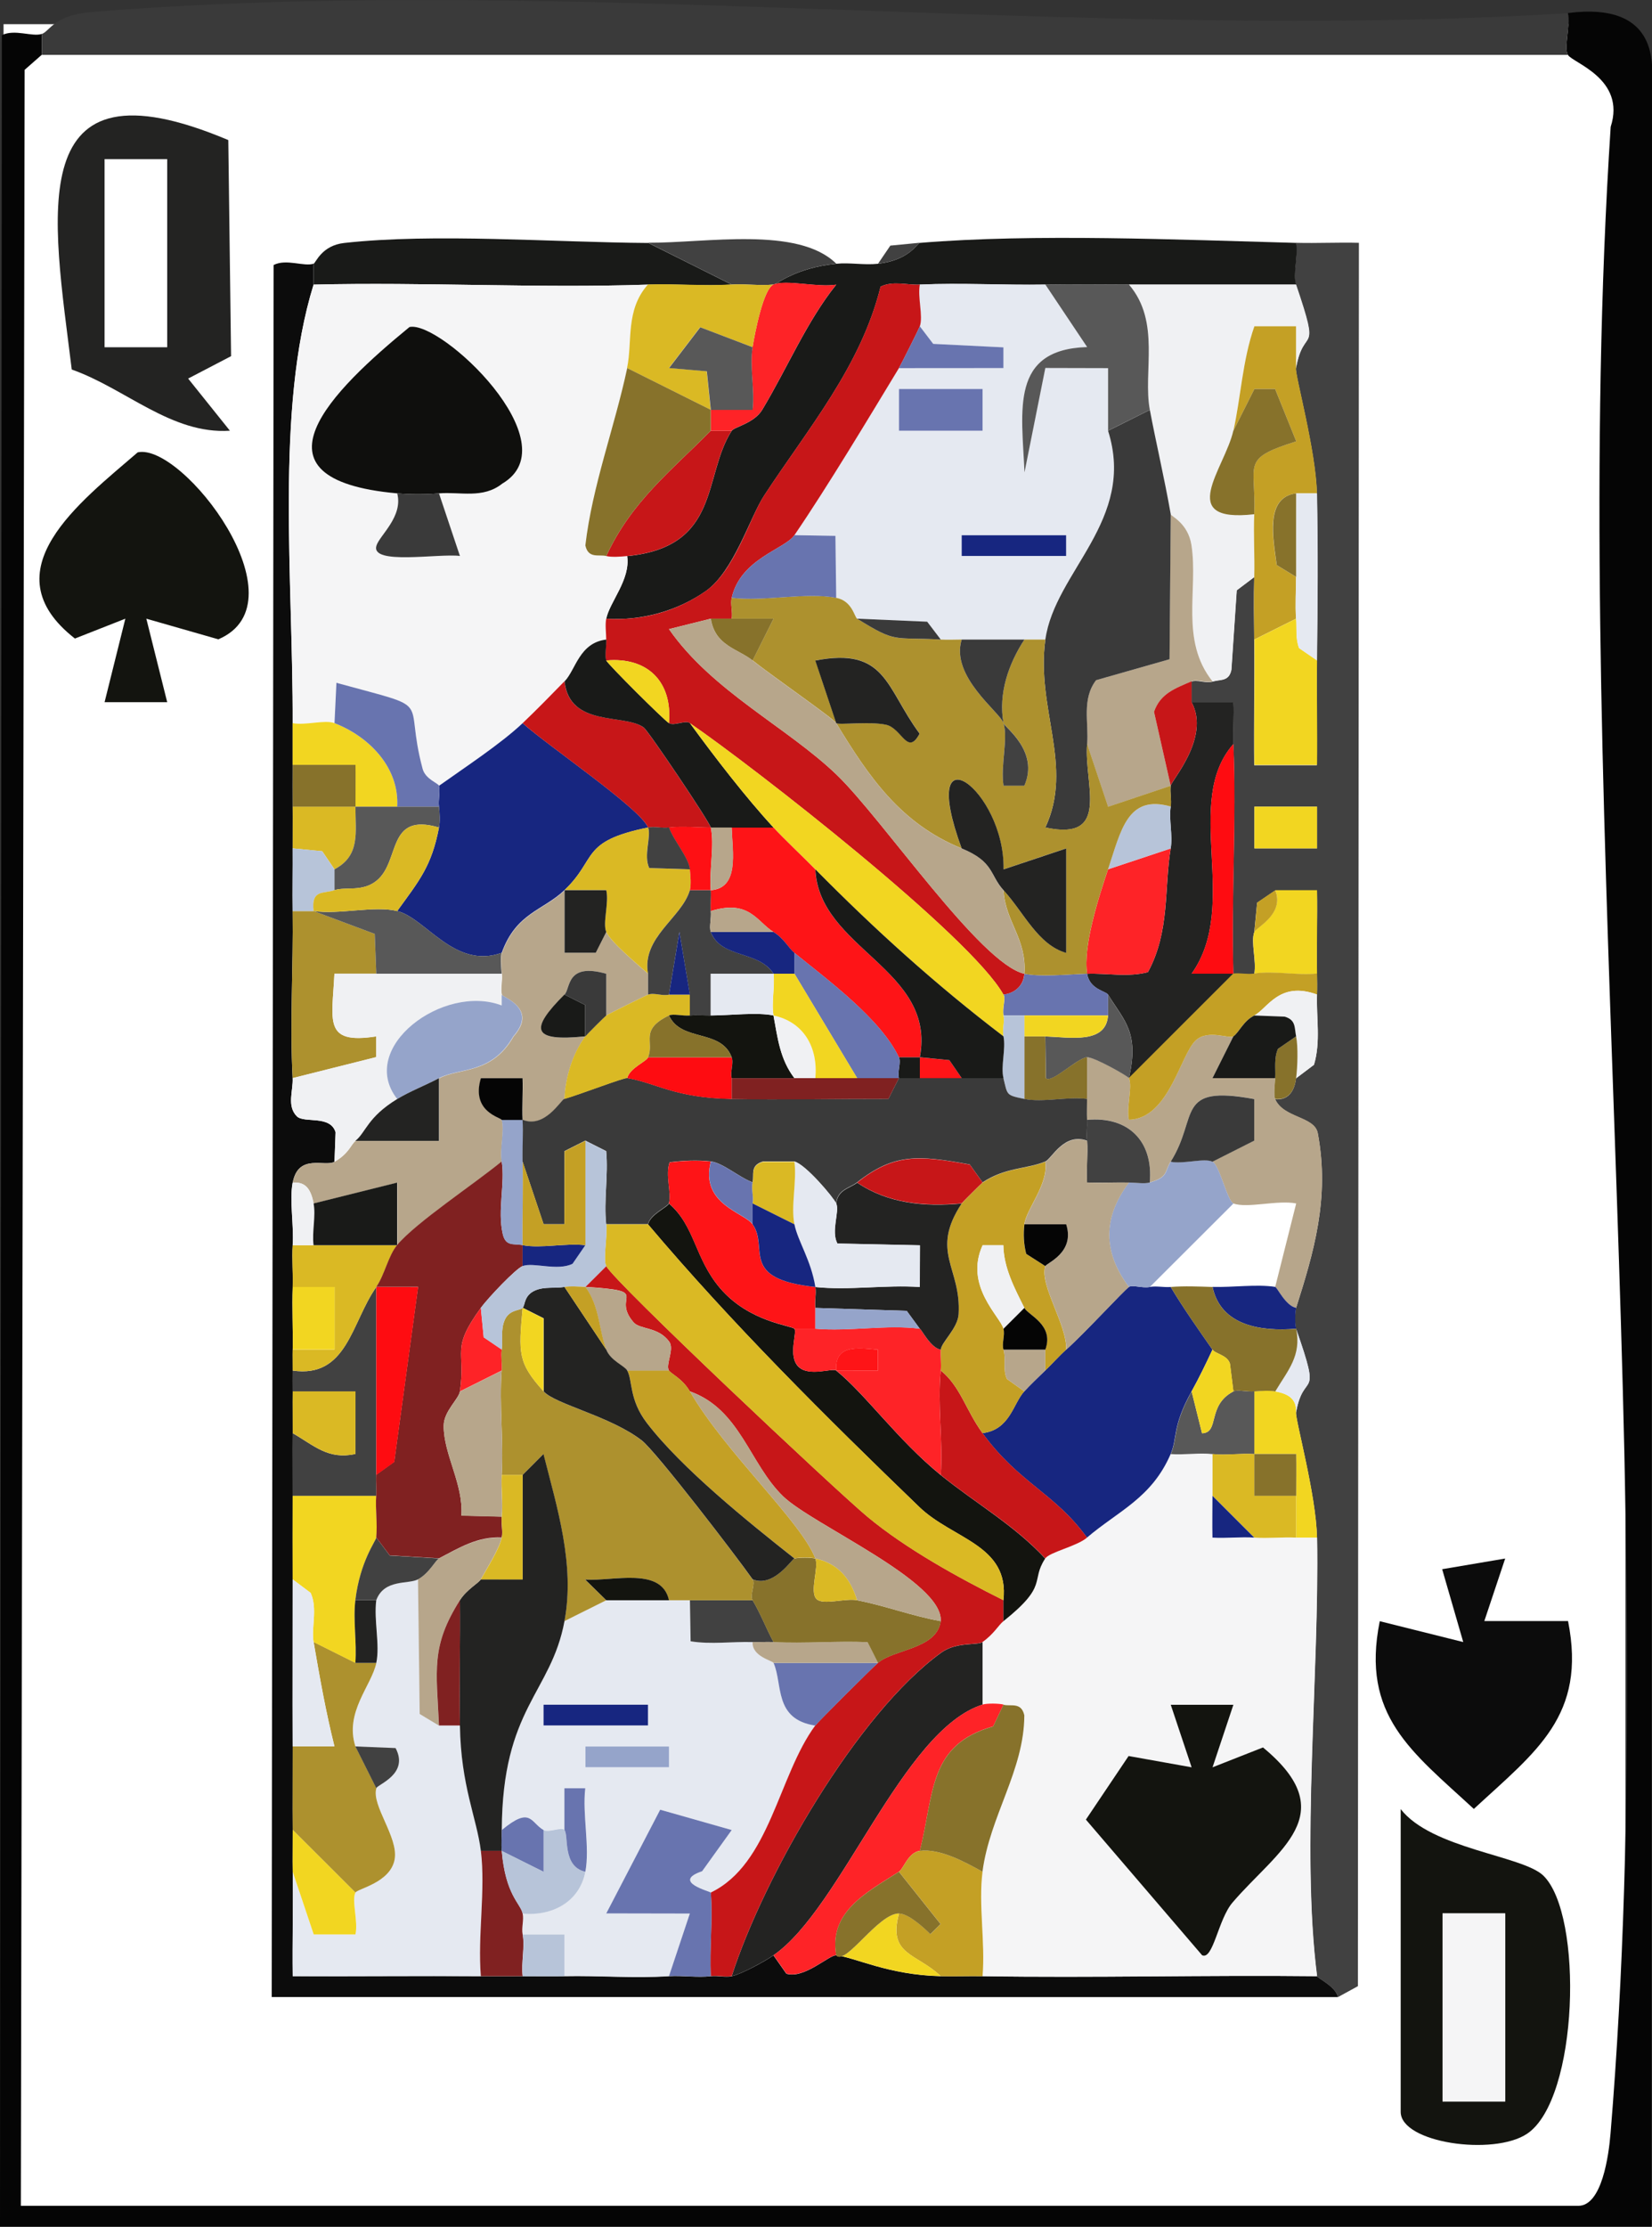 <?xml version="1.0" encoding="UTF-8"?>
<svg id="Layer_2" data-name="Layer 2" xmlns="http://www.w3.org/2000/svg" viewBox="0 0 213.9 288.22">
  <rect x="0" y="0" width="213.9" height="288.22" fill="#333333" stroke="none"/>
  <defs>
    <style>
      .cls-1 {
        fill: #050505;
      }

      .cls-2 {
        fill: #191a18;
      }

      .cls-3 {
        fill: #414141;
      }

      .cls-4 {
        fill: #87722b;
      }

      .cls-5 {
        fill: #f5f5f6;
      }

      .cls-6 {
        fill: #e5e9f1;
      }

      .cls-7 {
        fill: #0f0f0d;
      }

      .cls-8 {
        fill: #dab924;
      }

      .cls-9 {
        fill: #3a3a3a;
      }

      .cls-10 {
        fill: #b7c4d9;
      }

      .cls-11 {
        fill: #fe1417;
      }

      .cls-12 {
        fill: #13140f;
      }

      .cls-13 {
        fill: #fff;
      }

      .cls-14 {
        fill: #c4a025;
      }

      .cls-15 {
        fill: #172680;
      }

      .cls-16 {
        fill: #b7a68b;
      }

      .cls-17 {
        fill: #c71618;
      }

      .cls-18 {
        fill: #802121;
      }

      .cls-19 {
        fill: #232322;
      }

      .cls-20 {
        fill: #0c0c0c;
      }

      .cls-21 {
        fill: #fe1014;
      }

      .cls-22 {
        fill: #fe0c11;
      }

      .cls-23 {
        fill: #f2d621;
      }

      .cls-24 {
        fill: #585858;
      }

      .cls-25 {
        fill: #f0f1f3;
      }

      .cls-26 {
        fill: #fe2327;
      }

      .cls-27 {
        fill: #95a4ca;
      }

      .cls-28 {
        fill: #ad912e;
      }

      .cls-29 {
        fill: #6874af;
      }
    </style>
  </defs>
  <g id="Layer_1-2" data-name="Layer 1">
    <g>
      <rect class="cls-13" x=".46" y="3.13" width="210" height="284"/>
      <path class="cls-1" d="M203.01,1.69c5.57-.72,10.47.49,10.89,6.69l-.06,279.83H0L.24,4.56c1.63-.84,3.96.25,5.17-.17v2.7l-2.22,1.95-.49,276.47h201.66c3.07,0,3.94-6.57,4.17-9.35,6.89-83.17-5.48-175.57.02-259.74,2.02-6.26-4.98-8.29-5.55-9.33-.53-.96.36-3.82,0-5.41Z"/>
      <path class="cls-9" d="M203.01,1.69c.36,1.59-.53,4.44,0,5.41H5.41v-2.7c1.05-.36,1.54-2.45,6.51-2.85,61.19-4.98,129.19,4.02,191.09.15Z"/>
      <path class="cls-3" d="M167.82,31.43c2.7.07,5.43-.07,8.13,0l-.13,225.65-2.59,1.42c-.22-1.33-2.68-2.5-2.71-2.7-2.1-16.49.31-39.23,0-56.76-.1-5.54-2.85-15.4-2.71-16.22,1-5.63,3.41-1.11,0-10.81-.17-.5-.16-2.19,0-2.7,2.25-7.11,4.4-14.16,2.81-22.62-.41-2.2-4.45-1.95-5.52-4.41,1.75.16,2.51-1.11,2.71-2.7l2.32-1.75c.89-2.99.29-6.05.39-9.06.03-.9.02-1.81,0-2.7-.07-3.59.06-7.22,0-10.81h-5.41s-2.34,1.59-2.34,1.59l-.37,3.81c-.47,1.29.31,3.74,0,5.41-.88.14-1.82-.11-2.71,0-.3-9.86.43-19.88,0-29.73-.08-1.8.1-3.62,0-5.41h-5.42s0-2.7,0-2.7c.7-.31,1.82.26,2.71,0,1.08-.31,2.14.02,2.45-1.53l.69-10.28,2.27-1.71c-.07,2.69-.03,5.41,0,8.11.06,5.39-.06,10.84,0,16.23h8.11c.06-4.49-.05-9.03,0-13.52.09-7.18.14-14.45,0-21.62-.11-5.52-2.85-15.4-2.71-16.22,1.02-5.78,3.28-1.15,0-10.81-.45-1.34.3-3.73,0-5.41ZM170.53,104.41h-8.11v5.4h8.11v-5.4Z"/>
      <path class="cls-20" d="M40.6,34.13v2.7c-5,16.11-2.64,38.42-2.71,56.76,0,1.8,0,3.6,0,5.41s-.02,3.6,0,5.41-.01,3.6,0,5.41c.02,2.7-.04,5.41,0,8.11.1,7.16-.38,14.49,0,21.62.09,1.6-.79,3.6.54,4.94.94.94,4.34-.21,5.02,2.07l-.14,3.81c-1.24.72-4.68-1.13-5.41,2.7-.44,2.33.18,5.48,0,8.11-.12,1.79.07,3.61,0,5.41-.1,2.7.05,5.41,0,8.11-.02.9.01,1.8,0,2.7s0,1.8,0,2.7c-.02,1.8.01,3.6,0,5.41-.02,2.7.01,5.41,0,8.11-.02,3.6,0,7.21,0,10.81.01,7.19-.03,14.43,0,21.62.01,3.6-.03,7.21,0,10.81.01,1.8-.03,3.61,0,5.41.07,4.5-.06,9.03,0,13.52,8.1.03,16.27-.06,24.37,0,1.8.01,3.61,0,5.41,0s3.61.03,5.41,0c4.49-.09,9.07.29,13.53,0,1.78-.11,3.65.2,5.41,0,.92-.1,1.89.17,2.71,0,1.23-.26,4.21-1.87,5.41-2.7l1.67,2.38c2.3.71,5.57-2.47,6.45-2.38,2.39.24,6.7,2.54,13.53,2.7,1.8.04,3.61-.03,5.41,0,14.4.23,28.91-.16,43.31,0,.03.21,2.49,1.37,2.71,2.7H35.18s.25-224.19.25-224.19c1.63-.84,3.97.25,5.17-.17Z"/>
      <path class="cls-2" d="M167.82,31.43c.3,1.68-.45,4.07,0,5.41h-21.65c-3.61,0-7.22-.06-10.83,0-5.39.09-10.86-.24-16.24,0-1.7.08-3.44-.53-5.08.26-2.55,10.32-9.4,18.37-15.07,27.03-1.87,2.85-3.93,9.86-7.61,12.41s-8.22,3.82-12.84,3.55c.42-2.15,3.16-5.07,2.71-8.11,12.17-1.2,9.77-10.38,13.53-16.22.32-.5,2.9-.96,3.96-2.73,3.27-5.45,5.77-11.45,9.57-16.18-2.42.4-6.49-.7-8.12-.01.45-.05,2.89-2.18,8.12-2.7,1.77-.18,3.65.2,5.41,0,4.08-.46,5.11-2.68,5.41-2.7,14.75-1.23,33.62-.41,48.72,0Z"/>
      <path class="cls-12" d="M181.36,234.16c4.01,5.16,15.77,6.01,18.46,8.6,5.23,5.05,4.59,28.94-2.09,33.42-4.34,2.91-16.37,1.19-16.37-2.83v-39.19ZM194.89,247.66h-8.11v24.35h8.11v-24.35Z"/>
      <path class="cls-19" d="M29.56,18.13l.36,27.97-5.56,2.9,5.41,6.75c-7.57.5-13.52-5.47-20.48-7.92C6.85,27.94,2.63,6.77,29.56,18.13ZM21.65,20.6h-8.11v24.35h8.11v-24.35Z"/>
      <path class="cls-12" d="M18.95,80.09l2.7,10.8h-8.11s2.69-10.81,2.69-10.81l-6.53,2.57c-11.23-8.76.74-17.71,8.13-24.1,5.8-1.29,21.69,19.4,10.44,24.2l-9.32-2.67Z"/>
      <path class="cls-20" d="M194.89,201.73l-2.7,8.09h10.84c2.43,12.26-4.12,16.85-12.2,24.32-8.04-7.43-14.65-12.06-12.18-24.3l10.81,2.7-2.73-9.43,8.15-1.38Z"/>
      <path class="cls-2" d="M83.91,31.43l10.83,5.41c-3.58.22-7.23-.12-10.83,0-14.37.49-28.93-.35-43.31,0v-2.7c.29-.1,1.03-2.37,3.97-2.69,11.69-1.3,27.12-.08,39.34,0Z"/>
      <path class="cls-3" d="M108.27,34.13c-5.23.52-7.67,2.66-8.12,2.7-1.77.18-3.63-.11-5.41,0l-10.83-5.41c7.51.04,19.4-2.18,24.36,2.7Z"/>
      <path class="cls-3" d="M119.1,31.43c-.3.03-1.34,2.24-5.41,2.7l1.59-2.34,3.82-.37Z"/>
      <path class="cls-5" d="M157,188.2c0,1.8,0,3.6,0,5.41s-.04,3.61,0,5.41c1.79.11,3.62-.12,5.42,0s3.62-.08,5.41,0h2.71c.31,17.53-2.1,40.27,0,56.76-14.4-.16-28.91.23-43.31,0,.37-4.38-.55-9.28,0-13.52.93-7.22,5.39-13.13,5.42-20.26-.4-1.75-1.73-1.12-2.71-1.37-.58-.15-2.15-.18-2.71,0v-8.11c1.48-1.04,2.04-2.17,2.71-2.7,5.9-4.7,3.48-5.15,5.41-8.11.54-.82,4.1-1.58,5.41-2.7,4.04-3.46,8.37-5.11,10.83-10.81,1.78.13,3.65-.2,5.41,0ZM159.7,220.65h-8.12s2.7,8.09,2.7,8.09l-8.16-1.46-5.53,8.23,15.05,17.56c1.44.64,2.07-4.64,3.94-6.83,5.78-6.76,14.44-11.42,3.94-20.07l-6.53,2.57,2.7-8.1Z"/>
      <path class="cls-25" d="M167.82,36.83c3.28,9.67,1.02,5.03,0,10.81v-5.4s-5.4,0-5.4,0c-1.55,4.4-1.77,9.3-2.72,13.52-1.11,4.92-7.57,11.98,2.71,10.81-.11,2.69.07,5.41,0,8.11l-2.27,1.71-.69,10.28c-.31,1.54-1.37,1.21-2.45,1.53-4.23-5.31-1.83-11.83-2.73-17.64-.44-2.84-2.65-3.75-2.69-3.99-.83-4.72-1.97-9.56-2.71-13.52-.92-4.92,1.45-11.39-2.71-16.22h21.65Z"/>
      <path class="cls-19" d="M154.29,90.89h5.42c.1,1.79-.08,3.61,0,5.41-6.65,7.5.92,20.8-5.41,29.72h5.41s-13.53,13.53-13.53,13.53c1.32-5.92-.53-7.31-2.71-10.81-.29-.47-2.38-.66-2.71-2.7,2.62-.09,5.29.47,7.87-.21,2.88-5.27,2.09-10.92,2.95-16.01.29-1.68-.25-3.69,0-5.41.13-.88-.12-1.82,0-2.7.1-.71,5.16-6.26,2.71-10.81Z"/>
      <path class="cls-16" d="M159.7,134.14l-2.71,5.4h8.12c-.05.87-.21,2.22,0,2.71,1.07,2.47,5.11,2.21,5.52,4.41,1.59,8.46-.57,15.51-2.81,22.62-1.33-.22-2.46-2.66-2.71-2.7l2.72-10.81c-2.4-.48-6.36.67-8.13,0-.78-.3-1.81-4.96-2.71-5.41l5.41-2.73v-5.38c-10.34-1.9-7.14,2.29-10.82,8.1-.84,1.32-.27,1.99-2.71,2.7.48-5.42-2.84-8.6-8.12-8.11-.04-.9,0-1.8,0-2.7v-5.41c.86-.06,5.29,2.43,5.41,2.7.51,1.09-.34,3.75.01,5.41,5.21-.13,6.66-8.51,8.69-10.31,1.59-1.42,4.29-.12,4.84-.5Z"/>
      <path class="cls-16" d="M157,88.19c-.88.26-2-.31-2.71,0-2.08.9-4.05,1.54-4.87,3.96l2.16,9.56-8.11,2.72-2.72-8.12c.23-2.72-.72-5.8,1.16-8.27l9.51-2.71.16-18.76c.04.24,2.25,1.14,2.69,3.99.89,5.81-1.51,12.33,2.73,17.64Z"/>
      <path class="cls-14" d="M159.7,55.75c.95-4.22,1.17-9.12,2.72-13.52h5.39s0,5.41,0,5.41c-.15.82,2.6,10.7,2.71,16.22h-2.71c-4.14.53-2.93,6.02-2.51,9.28l2.51,1.53c0,1.79-.13,3.63,0,5.41l-5.41,2.7c-.03-2.7-.07-5.42,0-8.11s-.11-5.42,0-8.11c.28-6.6-1.89-7.13,5.44-9.43l-2.74-6.78h-2.68s-2.72,5.4-2.72,5.4Z"/>
      <path class="cls-23" d="M170.53,85.49c-.06,4.5.06,9.03,0,13.52h-8.11c-.06-5.39.06-10.83,0-16.23l5.41-2.7c.09,1.28-.1,2.57.38,3.81l2.33,1.6Z"/>
      <path class="cls-22" d="M159.7,126.03h-5.41c6.33-8.94-1.23-22.24,5.41-29.73.43,9.85-.3,19.87,0,29.73Z"/>
      <path class="cls-23" d="M167.82,182.8c-.15.82,2.61,10.68,2.71,16.22h-2.71c0-1.8,0-3.6,0-5.41s.04-3.61,0-5.41h-5.42s0-8.11,0-8.11c.82-.06,1.92-.15,2.71,0,1.61.3,2.79.89,2.71,2.7Z"/>
      <path class="cls-23" d="M165.12,115.22h5.41c.06,3.59-.06,7.22,0,10.81-2.62.27-5.64-.4-8.12,0,.31-1.66-.47-4.12,0-5.41.21-.57,3.95-2.32,2.71-5.41Z"/>
      <path class="cls-14" d="M170.53,126.03c.02.9.03,1.81,0,2.7-4.9-1.8-6.44,1.85-8.12,2.7-1.42.72-1.97,2.18-2.71,2.7-.54.38-3.24-.92-4.84.5-2.02,1.8-3.48,10.18-8.69,10.31-.35-1.66.5-4.32-.01-5.41l13.53-13.52c.89-.11,1.83.14,2.71,0,2.48-.4,5.5.27,8.12,0Z"/>
      <path class="cls-6" d="M170.53,85.49l-2.33-1.6c-.48-1.24-.29-2.53-.38-3.81-.13-1.78,0-3.62,0-5.41-.01-3.6,0-7.21,0-10.81h2.71c.14,7.17.09,14.45,0,21.62Z"/>
      <path class="cls-17" d="M154.29,90.89c2.45,4.55-2.61,10.11-2.71,10.81l-2.16-9.56c.82-2.41,2.79-3.05,4.87-3.96v2.7Z"/>
      <rect class="cls-23" x="162.42" y="104.41" width="8.11" height="5.4"/>
      <path class="cls-25" d="M170.53,128.74c-.1,3.01.5,6.07-.39,9.06l-2.32,1.75c.19-1.48.27-4.06,0-5.41-.23-1.15-.01-2.14-1.49-2.56l-3.92-.15c1.69-.85,3.22-4.51,8.12-2.7Z"/>
      <path class="cls-15" d="M165.12,166.58c.24.04,1.37,2.48,2.71,2.7-.16.51-.17,2.21,0,2.7-4.56.39-9.77-.38-10.83-5.41,2.64.08,5.72-.38,8.12,0Z"/>
      <path class="cls-6" d="M167.82,182.8c.08-1.81-1.1-2.4-2.71-2.7,1.67-2.8,3.4-4.61,2.71-8.11,3.41,9.7,1,5.18,0,10.81Z"/>
      <path class="cls-4" d="M167.82,139.55c-.2,1.6-.96,2.87-2.71,2.7-.21-.49-.05-1.84,0-2.7.07-1.27-.19-2.56.36-3.79l2.35-1.62c.27,1.34.19,3.93,0,5.41Z"/>
      <path class="cls-14" d="M162.41,120.63l.37-3.81,2.34-1.59c1.25,3.09-2.5,4.84-2.71,5.41Z"/>
      <path class="cls-5" d="M83.91,36.83c-2.96,3.32-1.98,7.38-2.71,10.81-1.64,7.69-4.52,15.22-5.42,22.96.39,1.75,1.72,1.13,2.71,1.37.72.18,1.94.08,2.71,0,.46,3.04-2.29,5.96-2.71,8.11-.16.81,0,1.85,0,2.7-3.52.41-3.97,3.93-5.41,5.41-1.66,1.7-3.72,3.79-5.41,5.41-2.79,2.65-7.53,5.76-10.83,8.11-.06-.33-1.76-.84-2.12-2.2-2.58-9.63,1.95-7.53-11.16-11.13l-.25,5.22c-1.23-.48-3.76.33-5.41,0,.07-18.35-2.29-40.65,2.71-56.76,14.38-.35,28.94.49,43.31,0ZM51.43,63.86c.79,3-2.28,5.43-2.69,6.77-.78,2.56,8.07.98,10.81,1.33l-2.71-8.1c2.75-.24,5.67.73,8.18-1.26,8.94-5.25-7.97-21.17-12.01-20.27-9.91,8.12-21.83,19.72-1.59,21.53Z"/>
      <path class="cls-6" d="M86.62,207.13h2.71l.09,5.3c2.66.44,5.36.02,8.03.1-.13,1.86,2.58,2.41,2.71,2.7,1.22,2.75,0,7.3,5.41,8.11-4.79,6.49-5.86,17.94-13.53,21.62-.01-.15-5.19-1.39-1.13-2.77l3.83-5.33-9.26-2.63-6.98,13.42,10.82.02-2.7,8.1c-4.46.29-9.05-.09-13.53,0v-5.41s-5.41,0-5.41,0c-.17-.88.19-1.86,0-2.7,3.81.37,7.37-1.48,8.12-5.41.61-3.17-.41-7.38-.01-10.81h-2.69s-.01,5.4-.01,5.4c-.39-.44-2,.4-2.71,0-1.7-.97-1.63-3.14-5.41,0,.07-15.82,6.38-17.68,8.12-27.03l5.41-2.7h8.12ZM83.91,220.65h-13.52v2.68h13.52v-2.68ZM86.61,226.06h-10.82v2.68h10.82v-2.68Z"/>
      <path class="cls-6" d="M54.14,204.42l.22,17.42,2.49,1.5h2.71c.12,7.81,2.18,11.96,2.71,16.22.63,5.09-.43,10.97,0,16.22-8.1-.05-16.27.04-24.37,0-.05-4.49.08-9.03,0-13.52l2.72,8.12h5.4c.4-1.63-.51-4.43,0-5.42.27-.52,4.54-1.28,5.08-4.32.5-2.87-3.03-6.97-2.37-9.19.15-.5,4.28-1.82,2.5-5.2l-5.2-.21c-1.43-4.43,2.08-7.85,2.71-10.81.5-2.33-.34-5.55,0-8.11,1.05-2.8,4.19-2.02,5.41-2.7Z"/>
      <path class="cls-19" d="M127.22,212.53v8.11c-10.35,3.26-18.27,26.37-27.07,32.44-1.21.83-4.18,2.45-5.41,2.7,4.16-12.93,16.22-34.01,27.16-41.89,1.95-1.4,4.68-.9,5.32-1.35Z"/>
      <path class="cls-28" d="M46.02,215.24h2.71c-.63,2.96-4.14,6.39-2.71,10.81l2.71,5.41c-.66,2.23,2.87,6.33,2.37,9.19-.53,3.04-4.8,3.8-5.08,4.32l-8.12-8.11c-.03-3.6.01-7.21,0-10.81h5.41c-1.13-4.51-1.91-8.93-2.7-13.52l5.41,2.7Z"/>
      <path class="cls-17" d="M129.93,207.13v2.7c-.66.53-1.23,1.66-2.71,2.7-.64.45-3.37-.05-5.32,1.35-10.94,7.88-23,28.97-27.16,41.89-.82.17-1.79-.1-2.71,0-.19-3.58.28-7.25,0-10.81,7.67-3.68,8.74-15.14,13.53-21.62.34-.46,7.27-7.38,8.12-8.11,2.08-1.79,7.64-1.77,8.12-5.41.35-5.14-16.57-12.45-20.39-16.13-4.38-4.22-5.56-11.29-12.09-13.6-.95-1.64-2.45-2.28-2.71-2.7-.46-.76.74-2.76.05-3.72-1.45-1.99-3.8-1.54-4.64-2.53-2.98-3.46,2.63-4.03-6.23-4.57l2.71-2.7c1.06,2.09,29.63,28.96,33.82,32.45,4.99,4.15,11.76,7.88,17.61,10.8Z"/>
      <path class="cls-16" d="M73.09,115.22v8.1s4.05,0,4.05,0l1.36-2.69c.58,1.3,3.97,4.13,5.41,5.41v2.7c-.3.11-5.17,2.53-5.41,2.7v-5.4c-5.22-1.49-4.62,1.9-5.41,2.7-4.51,4.5-4.29,6.13,2.71,5.41-1.67,2.26-2.58,5.28-2.71,8.11-.44.13-2.54,3.89-5.41,2.7-.1-1.79.07-3.61,0-5.4h-5.4c-1.29,4.38,2.62,5.07,2.7,5.4.39,1.49-.28,3.69,0,5.41-3.5,2.88-11.03,7.86-13.53,10.81v-8.1s-10.83,2.7-10.83,2.7c-.33-1.62-.88-2.86-2.71-2.7.73-3.84,4.18-1.99,5.41-2.7,1.88-1.09,2.11-2.22,2.71-2.7h10.84s0-8.11,0-8.11c2.67-1.41,6.8-.46,9.63-5.42,3.21-3.62-1.43-5.06-1.51-5.39-.2-.76.09-1.77,0-2.7-.08-.82-.2-2.16,0-2.7,1.87-5.19,5.32-5.45,8.12-8.11Z"/>
      <path class="cls-29" d="M86.62,255.78l2.7-8.1-10.82-.02,6.98-13.42,9.26,2.63-3.83,5.33c-4.06,1.38,1.11,2.62,1.13,2.77.28,3.56-.19,7.23,0,10.81-1.76.2-3.63-.11-5.41,0Z"/>
      <path class="cls-26" d="M129.93,220.64l-1.33,2.81c-8.37,2.37-7.61,8.51-9.49,16.11-1.52.2-2.12,2.33-2.71,2.7-4.29,2.74-9.09,5.22-8.12,10.81-.88-.09-4.16,3.09-6.45,2.38l-1.67-2.38c8.8-6.07,16.72-29.18,27.07-32.44.56-.18,2.12-.15,2.71,0Z"/>
      <path class="cls-23" d="M48.72,193.61c-.13,1.78.18,3.64,0,5.41-.05.45-2.11,3.08-2.71,8.11-.31,2.62.21,5.45,0,8.11l-5.41-2.7c-.32-1.85.55-4.32-.38-6.36l-2.33-1.75c0-3.6-.02-7.21,0-10.81h10.83Z"/>
      <path class="cls-28" d="M40.6,117.92l7.92,2.96.2,5.15h-5.42c-.28,6.11-1.5,9.19,5.42,8.12v2.68s-10.83,2.72-10.83,2.72c-.38-7.14.1-14.46,0-21.62h2.71Z"/>
      <path class="cls-3" d="M48.72,190.91c-.06.9.06,1.81,0,2.7h-10.83c.01-2.7-.02-5.41,0-8.11,2.84,1.64,4.57,3.45,8.12,2.7v-8.1s-8.12,0-8.12,0c0-.9-.01-1.8,0-2.7,7.07,1.03,7.61-6.26,10.83-10.81v24.33Z"/>
      <path class="cls-14" d="M127.22,242.27c-.55,4.23.37,9.14,0,13.52-1.8-.03-3.61.04-5.41,0-3.14-3.01-6.89-2.7-5.41-8.11,1.2,0,3.08,1.68,4.07,2.67l1.32-1.31-5.39-6.77c.59-.37,1.18-2.51,2.71-2.7,2.58-.34,5.83,1.43,8.12,2.7Z"/>
      <path class="cls-25" d="M48.72,126.03h16.24c.09.93-.2,1.94,0,2.7v1.41c-7.56-2.88-18.75,5.45-13.53,12.11-3.86,2.34-4.03,4.3-5.41,5.41-.6.48-.82,1.61-2.71,2.7l.14-3.81c-.68-2.27-4.08-1.12-5.02-2.07-1.33-1.34-.45-3.33-.54-4.94l10.82-2.72v-2.68c-6.9,1.07-5.69-2.01-5.41-8.12h5.42Z"/>
      <path class="cls-8" d="M51.43,161.17c-1.15,1.36-1.63,3.88-2.71,5.41-3.21,4.55-3.76,11.85-10.83,10.81.01-.9-.02-1.8,0-2.7h5.42c0-2.69,0-5.42,0-8.1h-5.42c.07-1.8-.12-3.62,0-5.41h13.53Z"/>
      <path class="cls-23" d="M43.31,93.6c4.51,1.76,8.41,5.77,8.12,10.81h-5.41c0-1.8.04-3.61,0-5.41h-8.13c0-1.8,0-3.6,0-5.4,1.65.33,4.18-.48,5.41,0Z"/>
      <path class="cls-6" d="M40.6,212.53c.79,4.59,1.57,9,2.7,13.51h-5.41c-.03-7.19.01-14.43,0-21.62l2.33,1.75c.93,2.04.06,4.51.38,6.36Z"/>
      <path class="cls-23" d="M46.02,244.97c-.52.99.39,3.79,0,5.41h-5.4s-2.72-8.11-2.72-8.11c-.03-1.8.01-3.6,0-5.41l8.12,8.11Z"/>
      <path class="cls-18" d="M67.67,247.67c.19.85-.17,1.83,0,2.7.31,1.63-.21,3.66,0,5.41-1.8,0-3.61.01-5.41,0-.43-5.25.63-11.13,0-16.22h2.71c.49,5.73,2.4,6.76,2.71,8.11Z"/>
      <path class="cls-8" d="M37.9,180.1h8.13s-.01,8.1-.01,8.1c-3.55.75-5.27-1.06-8.12-2.7.01-1.8-.02-3.6,0-5.41Z"/>
      <path class="cls-23" d="M116.39,247.67c-1.47,5.41,2.27,5.1,5.41,8.11-6.83-.16-11.14-2.46-13.53-2.7,1.17,1.43,5.43-5.42,8.12-5.41Z"/>
      <path class="cls-8" d="M46.02,104.41c0,3.35.66,6.32-2.71,8.11l-1.59-2.34-3.82-.37c-.01-1.8.02-3.6,0-5.41h8.12Z"/>
      <path class="cls-4" d="M37.9,99h8.13c.03,1.8-.01,3.6,0,5.41h-8.12c-.02-1.8,0-3.6,0-5.41Z"/>
      <path class="cls-23" d="M37.9,166.58h5.42c0,2.69,0,5.42,0,8.1h-5.42c.05-2.69-.1-5.41,0-8.1Z"/>
      <path class="cls-10" d="M43.31,112.52v2.7c-1.49.49-3.03-.11-2.71,2.7h-2.71c-.04-2.7.02-5.41,0-8.11l3.82.37,1.59,2.34Z"/>
      <path class="cls-10" d="M67.67,250.38h5.42s0,5.41,0,5.41c-1.8.03-3.61,0-5.41,0-.21-1.74.31-3.77,0-5.41Z"/>
      <path class="cls-25" d="M40.6,155.77c.32,1.6-.22,3.66,0,5.41h-2.71c.18-2.63-.44-5.78,0-8.11,1.83-.16,2.38,1.09,2.71,2.7Z"/>
      <path class="cls-6" d="M135.34,36.83l5.41,8.09c-9.99.3-8.45,8.15-8.11,16.23l2.7-13.52,8.11.02v8.1c3.68,11.58-6.9,18.21-8.12,27.03h-2.71c-2.71,0-5.41.01-8.12,0-.9,0-1.81.05-2.71,0l-1.76-2.31-9.07-.39c-.35-.22-.64-2.32-2.71-2.7l-.1-8.02-5.31-.09c4.31-6.31,9.72-15.34,13.53-21.62h13.53s0-2.69,0-2.69l-9.09-.45-1.73-2.27c.45-1.34-.31-3.73,0-5.41,5.38-.24,10.85.09,16.24,0ZM127.22,50.35h-10.82v5.4h10.82v-5.4ZM138.04,69.28h-13.52v2.68h13.52v-2.68Z"/>
      <path class="cls-17" d="M119.1,36.83c-.31,1.67.45,4.07,0,5.41-.1.29-2.47,5.02-2.71,5.41-3.81,6.28-9.22,15.31-13.53,21.62-1.25,1.83-6.96,3.02-8.12,8.11-.19.85.15,1.83,0,2.7h-2.71l-5.41,1.35c5.58,8.03,15.33,12.71,21.72,18.86,6,5.78,18.6,24.47,24.29,25.75-.1,1.52-1.2,2.52-2.71,2.7-4.14-7.5-32.43-29.54-40.6-35.14-.61-.42-2.04.4-2.71,0,.48-5.42-2.84-8.6-8.12-8.11-.23-.51.01-1.78,0-2.7,0-.85-.16-1.89,0-2.7,4.63.27,9.04-.92,12.84-3.55s5.75-9.56,7.61-12.41c5.67-8.66,12.52-16.71,15.07-27.03,1.64-.79,3.38-.18,5.08-.26Z"/>
      <path class="cls-24" d="M146.17,36.83c4.16,4.83,1.79,11.3,2.71,16.22l-5.41,2.7v-8.1s-8.12-.02-8.12-.02l-2.7,13.52c-.35-8.07-1.89-15.92,8.11-16.23l-5.41-8.09c3.61-.06,7.22,0,10.83,0Z"/>
      <path class="cls-17" d="M94.74,55.75c-3.77,5.84-1.36,15.02-13.53,16.22-.77.08-1.99.18-2.71,0,3.23-7.01,8.3-10.94,13.53-16.22h2.71Z"/>
      <path class="cls-26" d="M100.15,36.83c1.63-.69,5.7.41,8.12.01-3.81,4.74-6.31,10.74-9.57,16.18-1.06,1.77-3.64,2.23-3.96,2.73h-2.71v-2.7h5.41c.3-2.62-.41-5.63,0-8.11.33-2.03,1.42-7.57,2.71-8.11Z"/>
      <rect class="cls-5" x="186.78" y="247.66" width="8.11" height="24.35"/>
      <path class="cls-8" d="M94.74,36.83c1.79-.11,3.64.18,5.41,0-1.29.54-2.37,6.08-2.71,8.11l-6.79-2.59-4.04,5.28,4.89.42.52,4.99-10.83-5.41c.73-3.43-.25-7.49,2.71-10.81,3.59-.12,7.25.22,10.83,0Z"/>
      <path class="cls-15" d="M151.58,166.58c1.66,2.77,3.56,5.46,5.41,8.11-.85,1.82-1.73,3.64-2.71,5.41-2.53,4.54-1.81,6.03-2.71,8.11-2.46,5.7-6.79,7.36-10.83,10.81-4.23-5.82-8.77-7.01-13.53-13.52,3.57-.44,3.96-3.84,5.41-5.41.75-.81,1.89-1.91,2.71-2.7.91-.87,1.86-1.95,2.71-2.7,2.45-2.19,7.42-7.61,8.12-8.11.46-.32,1.73.19,2.71,0,.82-.16,1.78.07,2.71,0Z"/>
      <path class="cls-12" d="M159.7,220.65l-2.7,8.1,6.53-2.57c10.5,8.65,1.84,13.31-3.94,20.07-1.88,2.19-2.5,7.47-3.94,6.83l-15.05-17.56,5.53-8.23,8.16,1.46-2.7-8.09h8.12Z"/>
      <path class="cls-12" d="M102.86,171.99c.38.49-.86,3.51.5,4.89s4.45.14,4.91.52c3.81,3.08,7.96,8.99,13.53,13.52,4.44,3.6,9.63,6.56,13.53,10.81-1.94,2.96.49,3.41-5.41,8.11v-2.7c.81-7.18-6.54-7.88-10.9-12.09-12.09-11.65-24.28-23.75-35.11-36.57.29-1.3,2.59-2.27,2.71-2.7,3.39,2.92,3.3,7.06,6.62,10.96,3.77,4.41,9.27,4.82,9.62,5.26Z"/>
      <path class="cls-4" d="M127.22,242.27c-2.29-1.28-5.54-3.04-8.12-2.7,1.89-7.6,1.13-13.74,9.49-16.11l1.33-2.81c.98.25,2.31-.39,2.71,1.37-.02,7.13-4.48,13.04-5.42,20.26Z"/>
      <path class="cls-17" d="M127.22,185.5c4.77,6.51,9.3,7.7,13.53,13.52-1.32,1.13-4.87,1.88-5.41,2.7-3.9-4.26-9.1-7.21-13.53-10.81.31-4.42-.46-9.16,0-13.52,2.55,2.06,3.25,5.16,5.41,8.11Z"/>
      <path class="cls-24" d="M154.29,180.1l1.35,5.42c2.31-.08.6-3.62,4.06-5.42.5-.26,1.75.07,2.71,0v8.11c-1.78-.13-3.65.2-5.41,0s-3.63.13-5.41,0c.9-2.08.18-3.57,2.71-8.11Z"/>
      <path class="cls-8" d="M162.41,188.2v5.41s5.41,0,5.41,0c0,1.8,0,3.6,0,5.41-1.8-.08-3.62.12-5.41,0l-5.41-5.41c0-1.8,0-3.6,0-5.41,1.77.2,3.63-.13,5.41,0Z"/>
      <path class="cls-15" d="M162.41,199.02c-1.79-.12-3.62.11-5.42,0-.04-1.8,0-3.6,0-5.41l5.41,5.41Z"/>
      <path class="cls-9" d="M148.88,53.05c.74,3.96,1.88,8.8,2.71,13.52l-.16,18.76-9.51,2.71c-1.89,2.47-.93,5.54-1.16,8.27-.44,5.14,3.16,12.66-5.41,10.8,3.71-7.95-1.23-15.4,0-24.32,1.22-8.82,11.79-15.45,8.12-27.03l5.41-2.7Z"/>
      <path class="cls-4" d="M159.7,55.75l2.72-5.4h2.68s2.74,6.78,2.74,6.78c-7.32,2.3-5.16,2.84-5.44,9.43-10.28,1.17-3.82-5.89-2.71-10.81Z"/>
      <path class="cls-26" d="M151.58,109.82c-.87,5.09-.07,10.74-2.95,16.01-2.59.68-5.25.12-7.87.21-.56-3.52,1.48-9.87,2.71-13.52l8.12-2.7Z"/>
      <path class="cls-24" d="M146.17,139.55c-.13-.27-4.56-2.77-5.41-2.7-1.29.09-4.65,3.49-5.34,2.7l-.07-5.4c3.23.12,7.85,1.01,8.12-2.7v-2.7c2.17,3.5,4.03,4.89,2.71,10.81Z"/>
      <path class="cls-29" d="M140.76,126.03c.33,2.05,2.41,2.23,2.71,2.7v2.7h-13.53c-.19-.96.31-2.14,0-2.7,1.5-.18,2.6-1.18,2.71-2.7,1.99.45,5.72.08,8.12,0Z"/>
      <path class="cls-10" d="M151.58,104.41c-.25,1.72.29,3.72,0,5.41l-8.12,2.7c1.67-4.96,2.49-9.73,8.12-8.11Z"/>
      <path class="cls-28" d="M108.27,77.38c2.07.39,2.36,2.48,2.71,2.7,5.16,3.22,4.6,2.36,10.83,2.7.9.05,1.81,0,2.71,0-1.5,4.8,4.97,9.4,5.41,10.81.63,2-.42,5.62.01,8.1h2.69c1.98-4.5-2.6-7.59-2.7-8.1-.68-3.8.64-7.64,2.71-10.81h2.71c-1.23,8.92,3.71,16.37,0,24.32,8.57,1.86,4.97-5.66,5.41-10.8l2.72,8.12,8.11-2.72c-.12.88.13,1.82,0,2.7-5.63-1.62-6.45,3.14-8.12,8.11-1.23,3.64-3.27,9.99-2.71,13.52-2.4.08-6.13.45-8.12,0,.31-4.56-2.46-6.68-2.71-10.81,2.63,2.87,4.45,7.07,8.11,8.11v-13.52s-8.11,2.71-8.11,2.71c.2-10.31-11.27-18.66-5.42-2.71-7.92-3.23-12.03-9.29-16.24-16.22.33.28,4.32-.24,6.47.21,2.02.43,2.77,4.11,4.34,1.15-4.41-5.95-4.32-11.26-13.51-9.46l2.71,8.1c-.35-.58-8.54-6.27-10.83-8.11l2.71-5.4h-5.42c.15-.88-.19-1.86,0-2.71,4.26.51,9.57-.74,13.53,0Z"/>
      <path class="cls-27" d="M157,150.36c.9.45,1.92,5.11,2.71,5.41l-10.83,10.81c-.98.19-2.25-.32-2.71,0-3.4-4.54-3.4-8.97,0-13.52.9.02,2.04.19,2.71,0,2.44-.71,1.87-1.38,2.71-2.7,1.61.35,4.37-.52,5.41,0Z"/>
      <path class="cls-2" d="M167.82,134.14l-2.35,1.62c-.54,1.23-.29,2.51-.36,3.79h-8.12s2.71-5.41,2.71-5.41c.74-.52,1.29-1.99,2.71-2.7l3.92.15c1.48.42,1.26,1.41,1.49,2.56Z"/>
      <path class="cls-9" d="M151.58,150.36c3.68-5.82.48-10.01,10.82-8.1v5.38s-5.41,2.73-5.41,2.73c-1.04-.52-3.81.35-5.41,0Z"/>
      <path class="cls-3" d="M148.88,153.06c-.66.19-1.81.02-2.71,0-1.8-.03-3.62.06-5.42,0-.13-1.79.14-3.62,0-5.41-.07-.89.04-1.8,0-2.7,5.28-.49,8.6,2.69,8.12,8.11Z"/>
      <path class="cls-4" d="M167.82,74.67l-2.51-1.53c-.41-3.26-1.62-8.75,2.51-9.28,0,3.6-.01,7.21,0,10.81Z"/>
      <path class="cls-4" d="M157,166.58c1.06,5.02,6.27,5.79,10.83,5.41.69,3.5-1.03,5.31-2.71,8.11-.79-.15-1.88-.06-2.71,0-.96.07-2.21-.26-2.71,0l-.45-3.6c-.37-1.14-1.85-1.23-2.26-1.81-1.86-2.64-3.75-5.34-5.41-8.11,1.76-.14,3.64-.06,5.41,0Z"/>
      <path class="cls-4" d="M162.41,188.2h5.42c.04,1.79,0,3.6,0,5.41h-5.42s0-5.41,0-5.41Z"/>
      <path class="cls-15" d="M83.91,107.11c-8.84,1.8-6.52,4.01-10.83,8.11-2.8,2.66-6.25,2.92-8.12,8.11-6.14,2.17-9.8-4.48-13.53-5.41,2.84-3.92,4.45-5.78,5.41-10.81.15-.76.09-1.92,0-2.7-.11-.89.16-1.84,0-2.7,3.3-2.35,8.04-5.46,10.83-8.11,3.15,2.85,15.34,11.11,16.24,13.52Z"/>
      <path class="cls-7" d="M56.84,63.86c-1.69.15-3.72.15-5.41,0-20.25-1.82-8.32-13.41,1.59-21.53,4.04-.9,20.95,15.02,12.01,20.27-2.5,1.99-5.43,1.03-8.18,1.26Z"/>
      <path class="cls-17" d="M73.09,88.19c.64,5.99,7.8,4.13,10.26,5.98.62.47,8.51,12.19,8.68,12.95-1.76,0-3.7-.21-5.41,0-.92.11-1.88-.17-2.71,0-.9-2.4-13.1-10.67-16.24-13.52,1.7-1.61,3.75-3.71,5.41-5.41Z"/>
      <path class="cls-4" d="M92.03,53.05v2.7c-5.23,5.28-10.3,9.21-13.53,16.22-.99-.24-2.32.38-2.71-1.37.9-7.74,3.78-15.27,5.42-22.96l10.83,5.41Z"/>
      <path class="cls-29" d="M43.31,93.6l.25-5.22c13.11,3.61,8.58,1.5,11.16,11.13.36,1.36,2.06,1.87,2.12,2.2.16.86-.11,1.82,0,2.7h-5.41c.29-5.04-3.61-9.06-8.12-10.81Z"/>
      <path class="cls-2" d="M78.5,85.49c.24.52,7.45,7.7,8.12,8.11s2.1-.42,2.71,0c3.18,4.36,7.23,9.62,10.83,13.52h-5.41c-.9,0-1.8,0-2.71,0-.17-.76-8.06-12.48-8.68-12.95-2.47-1.84-9.62.01-10.26-5.98,1.45-1.48,1.89-5,5.41-5.41.01.92-.23,2.19,0,2.7Z"/>
      <path class="cls-9" d="M56.84,63.86l2.71,8.1c-2.75-.35-11.59,1.23-10.81-1.33.41-1.34,3.48-3.77,2.69-6.77,1.69.15,3.72.15,5.41,0Z"/>
      <path class="cls-28" d="M70.38,180.1c1.5,1.67,8.68,3.21,12.72,6.36,1.86,1.45,12.3,15.05,14.34,17.97.42.59-.4,2.03,0,2.7h-10.83c-.95-4.38-7.23-2.43-10.85-2.68l2.73,2.68-5.41,2.7c1.37-7.34-.95-14.65-2.72-21.62l-2.69,2.7h-2.71c.26-4.47-.33-9.06,0-13.52.07-.89-.13-1.83,0-2.7.17-1.21-.16-2.5.36-3.77.59-1.44,1.95-1.25,2.35-1.64-.53,5.93-.62,7.09,2.71,10.81Z"/>
      <path class="cls-19" d="M73.09,209.83c-1.74,9.35-8.05,11.21-8.12,27.03,0,.89-.08,1.82,0,2.7h-2.71c-.53-4.26-2.59-8.4-2.71-16.22-.08-5.39.05-10.82,0-16.22.88-1.4,2.45-2.23,2.71-2.7h5.42s0-13.52,0-13.52l2.69-2.7c1.77,6.98,4.09,14.29,2.72,21.62Z"/>
      <path class="cls-29" d="M113.69,215.24c-.85.73-7.78,7.65-8.12,8.11-5.41-.81-4.19-5.36-5.41-8.11h13.53Z"/>
      <path class="cls-10" d="M75.79,242.27c-.75,3.92-4.32,5.78-8.12,5.41-.31-1.35-2.22-2.38-2.71-8.11l5.4,2.7v-5.41c.71.4,2.33-.44,2.72,0,.59.67-.33,4.74,2.71,5.41Z"/>
      <path class="cls-3" d="M97.45,207.13c1.03,1.72,1.75,3.64,2.71,5.41-.9-.05-1.81.03-2.71,0-2.67-.08-5.37.33-8.03-.1l-.09-5.3h8.12Z"/>
      <path class="cls-16" d="M113.69,215.24h-13.53c-.13-.29-2.84-.84-2.71-2.7.9.03,1.81-.05,2.71,0,4.03.22,8.12-.17,12.18.01l1.36,2.69Z"/>
      <rect class="cls-15" x="70.38" y="220.65" width="13.52" height="2.68"/>
      <rect class="cls-27" x="75.8" y="226.06" width="10.82" height="2.68"/>
      <path class="cls-29" d="M75.79,242.27c-3.03-.67-2.12-4.73-2.71-5.41v-5.4s2.7,0,2.7,0c-.4,3.43.62,7.63.01,10.81Z"/>
      <path class="cls-29" d="M70.38,236.86v5.41s-5.41-2.7-5.41-2.7c-.08-.88,0-1.81,0-2.7,3.78-3.14,3.71-.97,5.41,0Z"/>
      <path class="cls-12" d="M86.62,207.13h-8.12l-2.73-2.68c3.62.25,9.9-1.7,10.85,2.68Z"/>
      <path class="cls-16" d="M64.96,199.02c-.34,1.5-1.84,3.83-2.71,5.41-.26.47-1.83,1.31-2.71,2.7-3.77,5.98-3.03,9.01-2.71,16.22l-2.49-1.5-.22-17.42c1.47-.82,2.23-2.45,2.71-2.7,2.61-1.36,5.01-2.85,8.12-2.7Z"/>
      <path class="cls-18" d="M59.55,223.34h-2.71c-.33-7.21-1.07-10.24,2.71-16.22.05,5.4-.08,10.82,0,16.22Z"/>
      <path class="cls-3" d="M56.84,201.72c-.48.25-1.24,1.88-2.71,2.7-1.23.68-4.37-.09-5.41,2.7h-2.71c.6-5.03,2.66-7.66,2.71-8.11l1.75,2.33,6.38.38Z"/>
      <path class="cls-19" d="M48.72,215.24h-2.71c.21-2.66-.31-5.49,0-8.11h2.71c-.34,2.56.5,5.78,0,8.11Z"/>
      <path class="cls-3" d="M46.02,226.05l5.2.21c1.79,3.38-2.35,4.7-2.5,5.2l-2.71-5.41Z"/>
      <path class="cls-4" d="M105.57,201.72c.47,1.2-.78,4.31.15,5.25.84.84,3.73-.14,5.26.16,3.69.72,7.14,2.05,10.83,2.7-.48,3.63-6.04,3.62-8.12,5.41l-1.36-2.69c-4.05-.18-8.15.21-12.18-.01-.96-1.76-1.68-3.68-2.71-5.41-.4-.68.42-2.11,0-2.7,2.68,1.13,5.11-2.64,5.41-2.7.67-.14,2.04-.15,2.71,0Z"/>
      <path class="cls-18" d="M67.67,161.17v2.7c-.86.31-4.48,4.12-5.41,5.41-3.96,5.45-1.92,5.41-2.71,10.81-.15,1-2.08,2.56-2.1,4.42-.04,3.71,2.58,7.59,2.29,11.66l5.22.13c-.1.92.18,1.9,0,2.7-3.12-.15-5.51,1.34-8.12,2.7l-6.38-.38-1.75-2.33c.18-1.77-.13-3.62,0-5.41.06-.9-.06-1.81,0-2.7l2.33-1.67,3.09-22.65h-5.41c1.08-1.54,1.55-4.05,2.71-5.42,2.5-2.96,10.04-7.93,13.53-10.81.46,2.82-.57,6.33.13,9.36.38,1.69,1.4,1.24,2.58,1.46Z"/>
      <path class="cls-27" d="M64.96,128.74c.08.33,4.72,1.77,1.51,5.39-2.83,4.96-6.96,4.02-9.63,5.42-1.77.93-3.72,1.67-5.41,2.7-5.22-6.66,5.98-14.99,13.53-12.11v-1.41Z"/>
      <path class="cls-2" d="M40.6,155.77l10.82-2.7v8.1s-10.82,0-10.82,0c-.22-1.74.32-3.81,0-5.41Z"/>
      <path class="cls-19" d="M56.84,139.55v8.12s-10.83,0-10.83,0c1.38-1.11,1.56-3.06,5.41-5.41,1.7-1.03,3.65-1.77,5.41-2.7Z"/>
      <path class="cls-27" d="M67.67,150.36c.08,3.6-.05,7.21,0,10.81-1.18-.22-2.2.23-2.58-1.46-.69-3.02.33-6.53-.13-9.36-.28-1.71.39-3.92,0-5.41h2.71c.1,1.79-.04,3.61,0,5.41Z"/>
      <path class="cls-1" d="M64.96,144.96c-.09-.33-4-1.02-2.7-5.4h5.4c.07,1.79-.09,3.61,0,5.4h-2.71Z"/>
      <path class="cls-4" d="M116.39,247.67c-2.69-.01-6.95,6.84-8.12,5.41-.97-5.59,3.83-8.07,8.12-10.81l5.39,6.77-1.32,1.31c-.99-.99-2.88-2.67-4.07-2.67Z"/>
      <path class="cls-24" d="M51.43,117.92c3.73.93,7.4,7.58,13.53,5.41-.2.55-.08,1.88,0,2.7h-16.24l-.2-5.15-7.92-2.96c3.32.49,7.9-.73,10.83,0Z"/>
      <polygon class="cls-22" points="48.72 166.58 54.14 166.59 51.05 189.24 48.72 190.91 48.72 166.58"/>
      <path class="cls-24" d="M51.43,104.41h5.41c.09.78.15,1.95,0,2.7-6.79-2.01-4.98,4.32-8.04,6.85-1.86,1.54-4.02.78-5.49,1.26v-2.7c3.37-1.79,2.71-4.76,2.71-8.11h5.41Z"/>
      <path class="cls-8" d="M56.84,107.11c-.96,5.03-2.58,6.89-5.41,10.81-2.92-.73-7.51.49-10.83,0-.32-2.81,1.22-2.21,2.71-2.7s3.63.27,5.49-1.26c3.06-2.53,1.25-8.85,8.04-6.85Z"/>
      <path class="cls-29" d="M102.86,69.27l5.31.09.1,8.02c-3.96-.74-9.28.51-13.53,0,1.16-5.09,6.87-6.28,8.12-8.11Z"/>
      <rect class="cls-29" x="116.4" y="50.35" width="10.82" height="5.4"/>
      <path class="cls-9" d="M132.64,82.78c-2.07,3.17-3.39,7.01-2.71,10.81-.44-1.41-6.91-6.01-5.41-10.81,2.71.01,5.41,0,8.12,0Z"/>
      <path class="cls-29" d="M119.1,42.24l1.73,2.27,9.09.45v2.68s-13.53.01-13.53.01c.23-.39,2.61-5.12,2.71-5.41Z"/>
      <rect class="cls-15" x="124.52" y="69.28" width="13.52" height="2.68"/>
      <path class="cls-9" d="M121.81,82.78c-6.22-.35-5.67.52-10.83-2.7l9.07.39,1.76,2.31Z"/>
      <path class="cls-23" d="M89.33,93.6c8.17,5.6,36.47,27.64,40.6,35.14.31.56-.19,1.74,0,2.7.17.87-.17,1.83,0,2.7-8.76-6.68-16.74-13.91-24.36-21.62-1.73-1.75-4.03-3.91-5.41-5.41-3.6-3.89-7.65-9.16-10.83-13.52Z"/>
      <path class="cls-16" d="M92.03,80.08c.54,3.52,3.51,3.88,5.41,5.41,2.29,1.84,10.48,7.53,10.83,8.11,4.21,6.93,8.32,12.99,16.24,16.22,4.21,1.71,3.61,3.44,5.41,5.41.25,4.13,3.02,6.25,2.71,10.81-5.69-1.27-18.29-19.97-24.29-25.75-6.39-6.15-16.14-10.82-21.72-18.86l5.41-1.35Z"/>
      <path class="cls-23" d="M86.62,93.6c-.67-.4-7.88-7.59-8.12-8.11,5.28-.49,8.6,2.69,8.12,8.11Z"/>
      <path class="cls-24" d="M97.45,44.94c-.41,2.48.3,5.49,0,8.12h-5.41s-.52-5-.52-5l-4.89-.42,4.04-5.28,6.79,2.59Z"/>
      <path class="cls-4" d="M94.74,80.08h5.42s-2.71,5.41-2.71,5.41c-1.9-1.53-4.87-1.89-5.41-5.41h2.71Z"/>
      <path class="cls-14" d="M135.34,150.36c.45,2.92-2.47,6.13-2.71,8.11-.15,1.29-.09,2.56.23,3.82l2.48,1.59c-.78,2.45,2.85,7.63,2.71,10.81-.85.76-1.8,1.83-2.71,2.7v-2.7c1.19-3.24-2.24-4.47-2.71-5.41-1.27-2.54-2.67-5.17-2.72-8.1h-2.68c-2.42,5.27,2.29,9.23,2.7,10.81.22.87-.25,1.9,0,2.7.36,1.17-.13,2.63.46,3.81l2.24,1.59c-1.45,1.57-1.84,4.97-5.41,5.41-2.16-2.95-2.86-6.05-5.41-8.11.09-.89-.06-1.81,0-2.7s2.2-2.74,2.31-4.59c.36-6.05-3.74-8.04.4-14.33.11-.16,2.55-2.6,2.71-2.7,2.98-1.99,5.76-1.72,8.12-2.7Z"/>
      <path class="cls-16" d="M140.76,147.66c.14,1.78-.13,3.62,0,5.41,1.8.06,3.61-.03,5.42,0-3.4,4.54-3.4,8.97,0,13.52-.7.49-5.67,5.92-8.12,8.11.14-3.18-3.49-8.36-2.71-10.81.12-.39,3.88-1.71,2.7-5.4h-5.41c.23-1.98,3.16-5.2,2.71-8.12.82-.34,2.42-3.78,5.41-2.7Z"/>
      <path class="cls-23" d="M159.7,180.1c-3.46,1.8-1.75,5.33-4.06,5.42l-1.35-5.42c.98-1.76,1.85-3.58,2.71-5.41.41.58,1.89.67,2.26,1.81l.45,3.6Z"/>
      <path class="cls-16" d="M135.34,174.69v2.7c-.82.79-1.96,1.89-2.71,2.7l-2.24-1.59c-.59-1.18-.11-2.65-.46-3.81h5.41Z"/>
      <path class="cls-8" d="M83.91,158.47c10.83,12.82,23.02,24.92,35.11,36.57,4.37,4.21,11.71,4.91,10.9,12.09-5.84-2.92-12.62-6.65-17.61-10.8-4.19-3.49-32.76-30.36-33.82-32.45-.45-.88.18-3.71,0-5.41h5.41Z"/>
      <path class="cls-14" d="M86.62,177.39c.26.42,1.75,1.06,2.71,2.7,4.6,7.93,14.33,16.75,16.24,21.62-.66-.15-2.04-.14-2.71,0-5.99-4.73-14.59-11.64-19.1-17.53-2.34-3.05-1.83-5.52-2.55-6.8h5.41Z"/>
      <path class="cls-16" d="M121.81,209.83c-3.69-.65-7.14-1.98-10.83-2.7-.89-2.8-2.39-4.71-5.41-5.41-1.91-4.88-11.64-13.7-16.24-21.62,6.54,2.31,7.72,9.38,12.09,13.6,3.82,3.68,20.74,10.99,20.39,16.13Z"/>
      <path class="cls-16" d="M75.79,166.58c8.87.54,3.26,1.11,6.23,4.57.85.99,3.19.54,4.64,2.53.69.95-.51,2.96-.05,3.72h-5.41c-.35-.62-2.14-1.27-2.71-2.7-.95-2.42-.84-5.63-2.71-8.11Z"/>
      <path class="cls-26" d="M119.1,171.99c.21.03,1.37,2.49,2.71,2.7-.06.9.09,1.82,0,2.7-.46,4.36.31,9.09,0,13.52-5.58-4.52-9.72-10.44-13.53-13.52h5.41s0-2.69,0-2.69c-2.95-.31-5.61-.56-5.41,2.69-.47-.38-3.51.9-4.91-.52s-.12-4.4-.5-4.89h2.71c4.38.38,9.31-.56,13.53,0Z"/>
      <path class="cls-4" d="M135.34,134.14l.07,5.4c.69.78,4.06-2.61,5.34-2.7v5.41c-2.58-.33-5.77.49-8.12,0v-8.11h2.71Z"/>
      <path class="cls-23" d="M143.46,131.44c-.27,3.72-4.89,2.82-8.12,2.7h-2.71v-2.7h10.83Z"/>
      <path class="cls-10" d="M132.64,134.14v8.11c-2.41-.5-2.15-.5-2.71-2.7-.38-1.54.33-3.74,0-5.41-.17-.87.17-1.84,0-2.7h2.71v2.7Z"/>
      <path class="cls-9" d="M94.74,142.25c6.74.11,13.53-.03,20.29-.02l1.36-2.69h13.53c.55,2.21.3,2.21,2.71,2.7s5.55-.33,8.12,0c0,.9-.04,1.81,0,2.7s-.07,1.81,0,2.7c-3-1.08-4.59,2.36-5.41,2.7-2.36.99-5.14.72-8.12,2.7l-1.66-2.32c-6.67-1.21-9.78-1.47-14.59,2.32-.92.73-2.53.9-2.71,2.7-.33-.75-3.97-5.07-5.41-5.41h-4.05c-1.75.53-1.11,1.7-1.36,2.7-1.71-.62-3.83-2.52-5.41-2.7-1.74-.2-3.59-.11-5.33.11-.59,1.7.29,3.91-.09,5.3-.12.44-2.41,1.4-2.71,2.7h-5.41c-.33-3.08.29-6.33,0-9.45l-2.7-1.36-2.7,1.36-.02,9.45h-2.69s-2.72-8.1-2.72-8.1c-.04-1.8.1-3.62,0-5.41,2.87,1.19,4.97-2.57,5.41-2.7,2.12-.62,7.7-2.77,8.12-2.7,3.73.61,6.16,2.58,13.53,2.7Z"/>
      <path class="cls-19" d="M108.27,93.6l-2.71-8.1c9.2-1.79,9.1,3.52,13.51,9.46-1.57,2.96-2.31-.71-4.34-1.15-2.14-.46-6.14.06-6.47-.21Z"/>
      <path class="cls-19" d="M124.52,109.82c-5.85-15.95,5.62-7.6,5.42,2.71l8.11-2.71v13.52c-3.66-1.04-5.48-5.24-8.11-8.11-1.8-1.97-1.21-3.69-5.41-5.41Z"/>
      <path class="cls-3" d="M129.93,93.6c.09.51,4.68,3.6,2.7,8.1h-2.69c-.43-2.48.62-6.1-.01-8.1Z"/>
      <path class="cls-8" d="M83.91,107.11c.43,1.16-.63,3.59.14,5.24l5.27.17c.08.75.19,2.05,0,2.7-1.06,3.6-6.28,6.08-5.41,10.81-1.44-1.28-4.83-4.1-5.41-5.41-.5-1.12.37-3.76,0-5.41h-5.41c4.31-4.09,1.98-6.31,10.83-8.11Z"/>
      <path class="cls-21" d="M92.03,107.11c.5,2.22-.22,5.51,0,8.11h-2.71c.19-.65.08-1.96,0-2.7-.18-1.56-2.1-3.7-2.71-5.41,1.71-.21,3.65,0,5.41,0Z"/>
      <path class="cls-3" d="M89.33,112.52l-5.27-.17c-.77-1.64.29-4.08-.14-5.24.83-.17,1.79.11,2.71,0,.61,1.71,2.53,3.85,2.71,5.41Z"/>
      <path class="cls-19" d="M73.09,166.58l5.41,8.11c.56,1.43,2.36,2.08,2.71,2.7.72,1.28.21,3.75,2.55,6.8,4.51,5.88,13.11,12.8,19.1,17.53-.3.06-2.73,3.84-5.41,2.7-2.05-2.92-12.48-16.52-14.34-17.97-4.05-3.15-11.23-4.69-12.72-6.36v-9.46s-2.71-1.36-2.71-1.36c.34-.34.13-1.62,1.65-2.26,1.21-.51,2.53-.23,3.76-.44Z"/>
      <path class="cls-16" d="M64.96,190.91c-.11,1.78.18,3.64,0,5.41l-5.22-.13c.29-4.07-2.33-7.95-2.29-11.66.02-1.87,1.96-3.42,2.1-4.42l5.41-2.7c-.33,4.46.26,9.04,0,13.52Z"/>
      <path class="cls-8" d="M67.67,190.91v13.53s-5.41-.01-5.41-.01c.87-1.57,2.37-3.9,2.71-5.41.18-.8-.1-1.78,0-2.7.18-1.77-.11-3.62,0-5.41h2.71Z"/>
      <path class="cls-26" d="M64.96,174.69c-.13.87.07,1.81,0,2.7l-5.41,2.7c.78-5.4-1.25-5.36,2.71-10.81l.37,3.81,2.34,1.59Z"/>
      <path class="cls-10" d="M78.5,158.47c.18,1.7-.45,4.52,0,5.41l-2.71,2.7c-.83-.05-1.9-.14-2.71,0-1.23.21-2.56-.07-3.76.44-1.52.64-1.31,1.93-1.65,2.26-.39.39-1.76.2-2.35,1.64-.52,1.27-.18,2.57-.36,3.77l-2.34-1.59-.37-3.81c.93-1.29,4.56-5.09,5.41-5.41,1.42-.52,4.48.68,6.46-.29l1.66-2.41v-13.52l2.7,1.36c.3,3.12-.32,6.37,0,9.45Z"/>
      <path class="cls-23" d="M70.38,180.1c-3.33-3.72-3.24-4.88-2.71-10.81l2.7,1.36v9.46Z"/>
      <path class="cls-8" d="M110.98,207.13c-1.53-.3-4.42.68-5.26-.16-.93-.94.32-4.05-.15-5.25,3.02.7,4.53,2.6,5.41,5.41Z"/>
      <path class="cls-15" d="M75.79,161.17l-1.66,2.41c-1.98.97-5.05-.23-6.46.29v-2.7c2.41.45,5.52-.3,8.12,0Z"/>
      <path class="cls-14" d="M75.79,161.17c-2.6-.3-5.71.45-8.12,0-.05-3.6.08-7.21,0-10.81l2.72,8.1h2.69s.02-9.45.02-9.45l2.7-1.36v13.52Z"/>
      <path class="cls-11" d="M100.15,107.11c1.38,1.5,3.69,3.66,5.41,5.41.45,10.29,15.71,12.91,13.53,24.33h-2.71c-2.31-4.93-9.25-10.05-13.53-13.52-.78-.63-1.26-1.79-2.71-2.7-2.15-1.35-3.15-4.26-8.12-2.7-.09-.89.08-1.81,0-2.7,3.72-.27,2.82-4.88,2.71-8.11h5.41Z"/>
      <polygon class="cls-11" points="124.52 139.55 119.1 139.55 119.1 136.85 122.92 137.22 124.52 139.55"/>
      <path class="cls-2" d="M119.1,139.55h-2.71c-.21-.9.31-2.05,0-2.7h2.71v2.7Z"/>
      <path class="cls-2" d="M105.57,112.52c7.62,7.72,15.6,14.95,24.36,21.62.33,1.67-.38,3.87,0,5.41h-5.41l-1.6-2.33-3.82-.38c2.17-11.41-13.09-14.03-13.53-24.33Z"/>
      <path class="cls-16" d="M92.03,115.22c-.22-2.6.5-5.89,0-8.11.9,0,1.8,0,2.71,0,.12,3.23,1.02,7.84-2.71,8.11Z"/>
      <path class="cls-19" d="M124.52,155.77c-4.15,6.3-.04,8.29-.4,14.33-.11,1.84-2.25,3.66-2.31,4.59-1.33-.22-2.5-2.67-2.71-2.7l-1.7-2.32-11.83-.38c-.11-.89.14-1.83,0-2.7,4.38.46,9.1-.31,13.53,0l.02-5.4-10.69-.23c-.86-1.62.31-4.14-.15-5.18.18-1.8,1.78-1.98,2.71-2.7,4.03,2.73,8.78,3.14,13.53,2.7Z"/>
      <path class="cls-17" d="M127.22,153.06c-.16.11-2.6,2.54-2.71,2.7-4.76.43-9.5.03-13.53-2.7,4.81-3.78,7.92-3.53,14.59-2.32l1.66,2.32Z"/>
      <path class="cls-25" d="M132.64,169.28l-2.71,2.7c-.4-1.57-5.11-5.54-2.7-10.81h2.68c.05,2.93,1.45,5.56,2.72,8.1Z"/>
      <path class="cls-1" d="M132.64,158.47h5.41c1.18,3.69-2.58,5.02-2.7,5.41l-2.48-1.59c-.32-1.26-.38-2.53-.23-3.82Z"/>
      <path class="cls-1" d="M135.34,174.69h-5.41c-.25-.8.22-1.84,0-2.7l2.71-2.7c.47.94,3.89,2.17,2.71,5.41Z"/>
      <path class="cls-14" d="M78.5,174.69l-5.41-8.11c.81-.14,1.87-.05,2.71,0,1.86,2.48,1.76,5.69,2.71,8.11Z"/>
      <path class="cls-11" d="M92.03,150.36c-1.42,5.51,4.33,6.58,5.41,8.11,2.16,3.04-1.84,7.07,8.12,8.11.14.87-.11,1.82,0,2.7v2.7h-2.71c-.35-.44-5.85-.84-9.62-5.26-3.33-3.9-3.24-8.04-6.62-10.96.37-1.39-.51-3.6.09-5.3,1.74-.22,3.59-.31,5.33-.11Z"/>
      <path class="cls-27" d="M119.1,171.99c-4.22-.56-9.15.38-13.53,0v-2.7l11.83.38,1.7,2.32Z"/>
      <path class="cls-11" d="M108.27,177.39c-.2-3.25,2.46-3.01,5.41-2.69v2.68s-5.41.01-5.41.01Z"/>
      <path class="cls-6" d="M108.27,155.77c.46,1.04-.71,3.56.15,5.18l10.69.23-.02,5.4c-4.43-.31-9.14.46-13.53,0-.56-3.48-2.25-5.9-2.71-8.11-.48-2.36.33-5.54,0-8.11,1.44.33,5.08,4.66,5.41,5.41Z"/>
      <path class="cls-22" d="M94.74,136.85c.29.78-.22,1.87,0,2.7v2.7c-7.37-.12-9.8-2.09-13.53-2.7.33-1.32,2.47-2.13,2.71-2.7h10.83Z"/>
      <path class="cls-8" d="M89.33,128.74v2.7c-.96.08-2.17-.26-2.71,0-3.86,1.85-1.86,3.38-2.71,5.41-.24.58-2.38,1.39-2.71,2.7-.42-.07-6,2.08-8.12,2.7.13-2.82,1.03-5.85,2.71-8.11.17-.23,2.52-2.57,2.71-2.7.25-.18,5.11-2.59,5.41-2.7.77-.29,1.87.22,2.71,0h2.71Z"/>
      <path class="cls-18" d="M102.86,139.55h13.53l-1.36,2.69c-6.76-.01-13.55.13-20.29.02v-2.7h8.12Z"/>
      <path class="cls-8" d="M102.86,150.36c.33,2.57-.48,5.75,0,8.11l-5.41-2.7c.16-.87-.21-1.86,0-2.7.25-1-.39-2.18,1.36-2.69h4.05Z"/>
      <path class="cls-29" d="M97.45,153.06c-.21.84.16,1.83,0,2.7v2.7c-1.08-1.53-6.83-2.6-5.41-8.11,1.58.18,3.7,2.08,5.41,2.7Z"/>
      <path class="cls-19" d="M73.09,115.22h5.41c.38,1.65-.5,4.28,0,5.41l-1.36,2.69h-4.04s0-8.1,0-8.1Z"/>
      <path class="cls-2" d="M75.79,134.14c-7,.72-7.21-.91-2.71-5.41l2.7,1.36v4.04Z"/>
      <path class="cls-9" d="M73.09,128.74c.8-.8.19-4.19,5.41-2.7v5.4c-.18.13-2.53,2.47-2.7,2.7v-4.04s-2.71-1.36-2.71-1.36Z"/>
      <path class="cls-3" d="M92.03,117.92c.1.95-.24,2.05,0,2.7,1.3,3.47,6.18,2.35,8.12,5.41h-8.12s0,5.41,0,5.41c-.9,0-1.82-.07-2.71,0v-2.7l-1.35-8.12-1.35,8.12c-.84.22-1.93-.29-2.71,0v-2.7c-.86-4.74,4.35-7.21,5.41-10.81h2.71c.08.89-.09,1.81,0,2.7Z"/>
      <path class="cls-29" d="M116.39,136.85c.31.66-.21,1.8,0,2.7h-5.41l-8.12-13.52v-2.7c4.28,3.47,11.22,8.59,13.53,13.52Z"/>
      <path class="cls-15" d="M100.15,120.63c1.44.91,1.93,2.07,2.71,2.7v2.7h-2.71c-1.94-3.05-6.82-1.93-8.12-5.41h8.12Z"/>
      <path class="cls-16" d="M100.15,120.63h-8.12c-.24-.65.1-1.75,0-2.7,4.97-1.56,5.97,1.35,8.12,2.7Z"/>
      <path class="cls-15" d="M102.86,158.47c.45,2.21,2.15,4.62,2.71,8.11-9.96-1.04-5.96-5.07-8.12-8.11v-2.7l5.41,2.7Z"/>
      <path class="cls-12" d="M92.03,131.44c2.5-.01,6.03-.45,8.12,0,.54,2.91.83,5.66,2.71,8.11h-8.12c-.22-.84.29-1.93,0-2.7-1.39-3.72-6.55-1.94-8.12-5.41.54-.26,1.74.08,2.71,0,.89-.07,1.81,0,2.71,0Z"/>
      <path class="cls-4" d="M94.74,136.85h-10.83c.85-2.02-1.15-3.55,2.71-5.41,1.57,3.46,6.73,1.69,8.12,5.41Z"/>
      <path class="cls-25" d="M105.57,139.55h-2.71c-1.87-2.45-2.17-5.2-2.71-8.11,3.96.86,5.77,4.18,5.41,8.11Z"/>
      <path class="cls-23" d="M110.98,139.55h-5.41c.36-3.93-1.45-7.25-5.41-8.11-.3-1.64.19-3.66,0-5.41h2.71l8.12,13.52Z"/>
      <polygon class="cls-15" points="89.33 128.74 86.62 128.74 87.97 120.62 89.33 128.74"/>
      <path class="cls-6" d="M100.15,126.03c.19,1.74-.3,3.77,0,5.41-2.09-.45-5.62-.01-8.12,0v-5.41s8.12,0,8.12,0Z"/>
    </g>
  </g>
</svg>